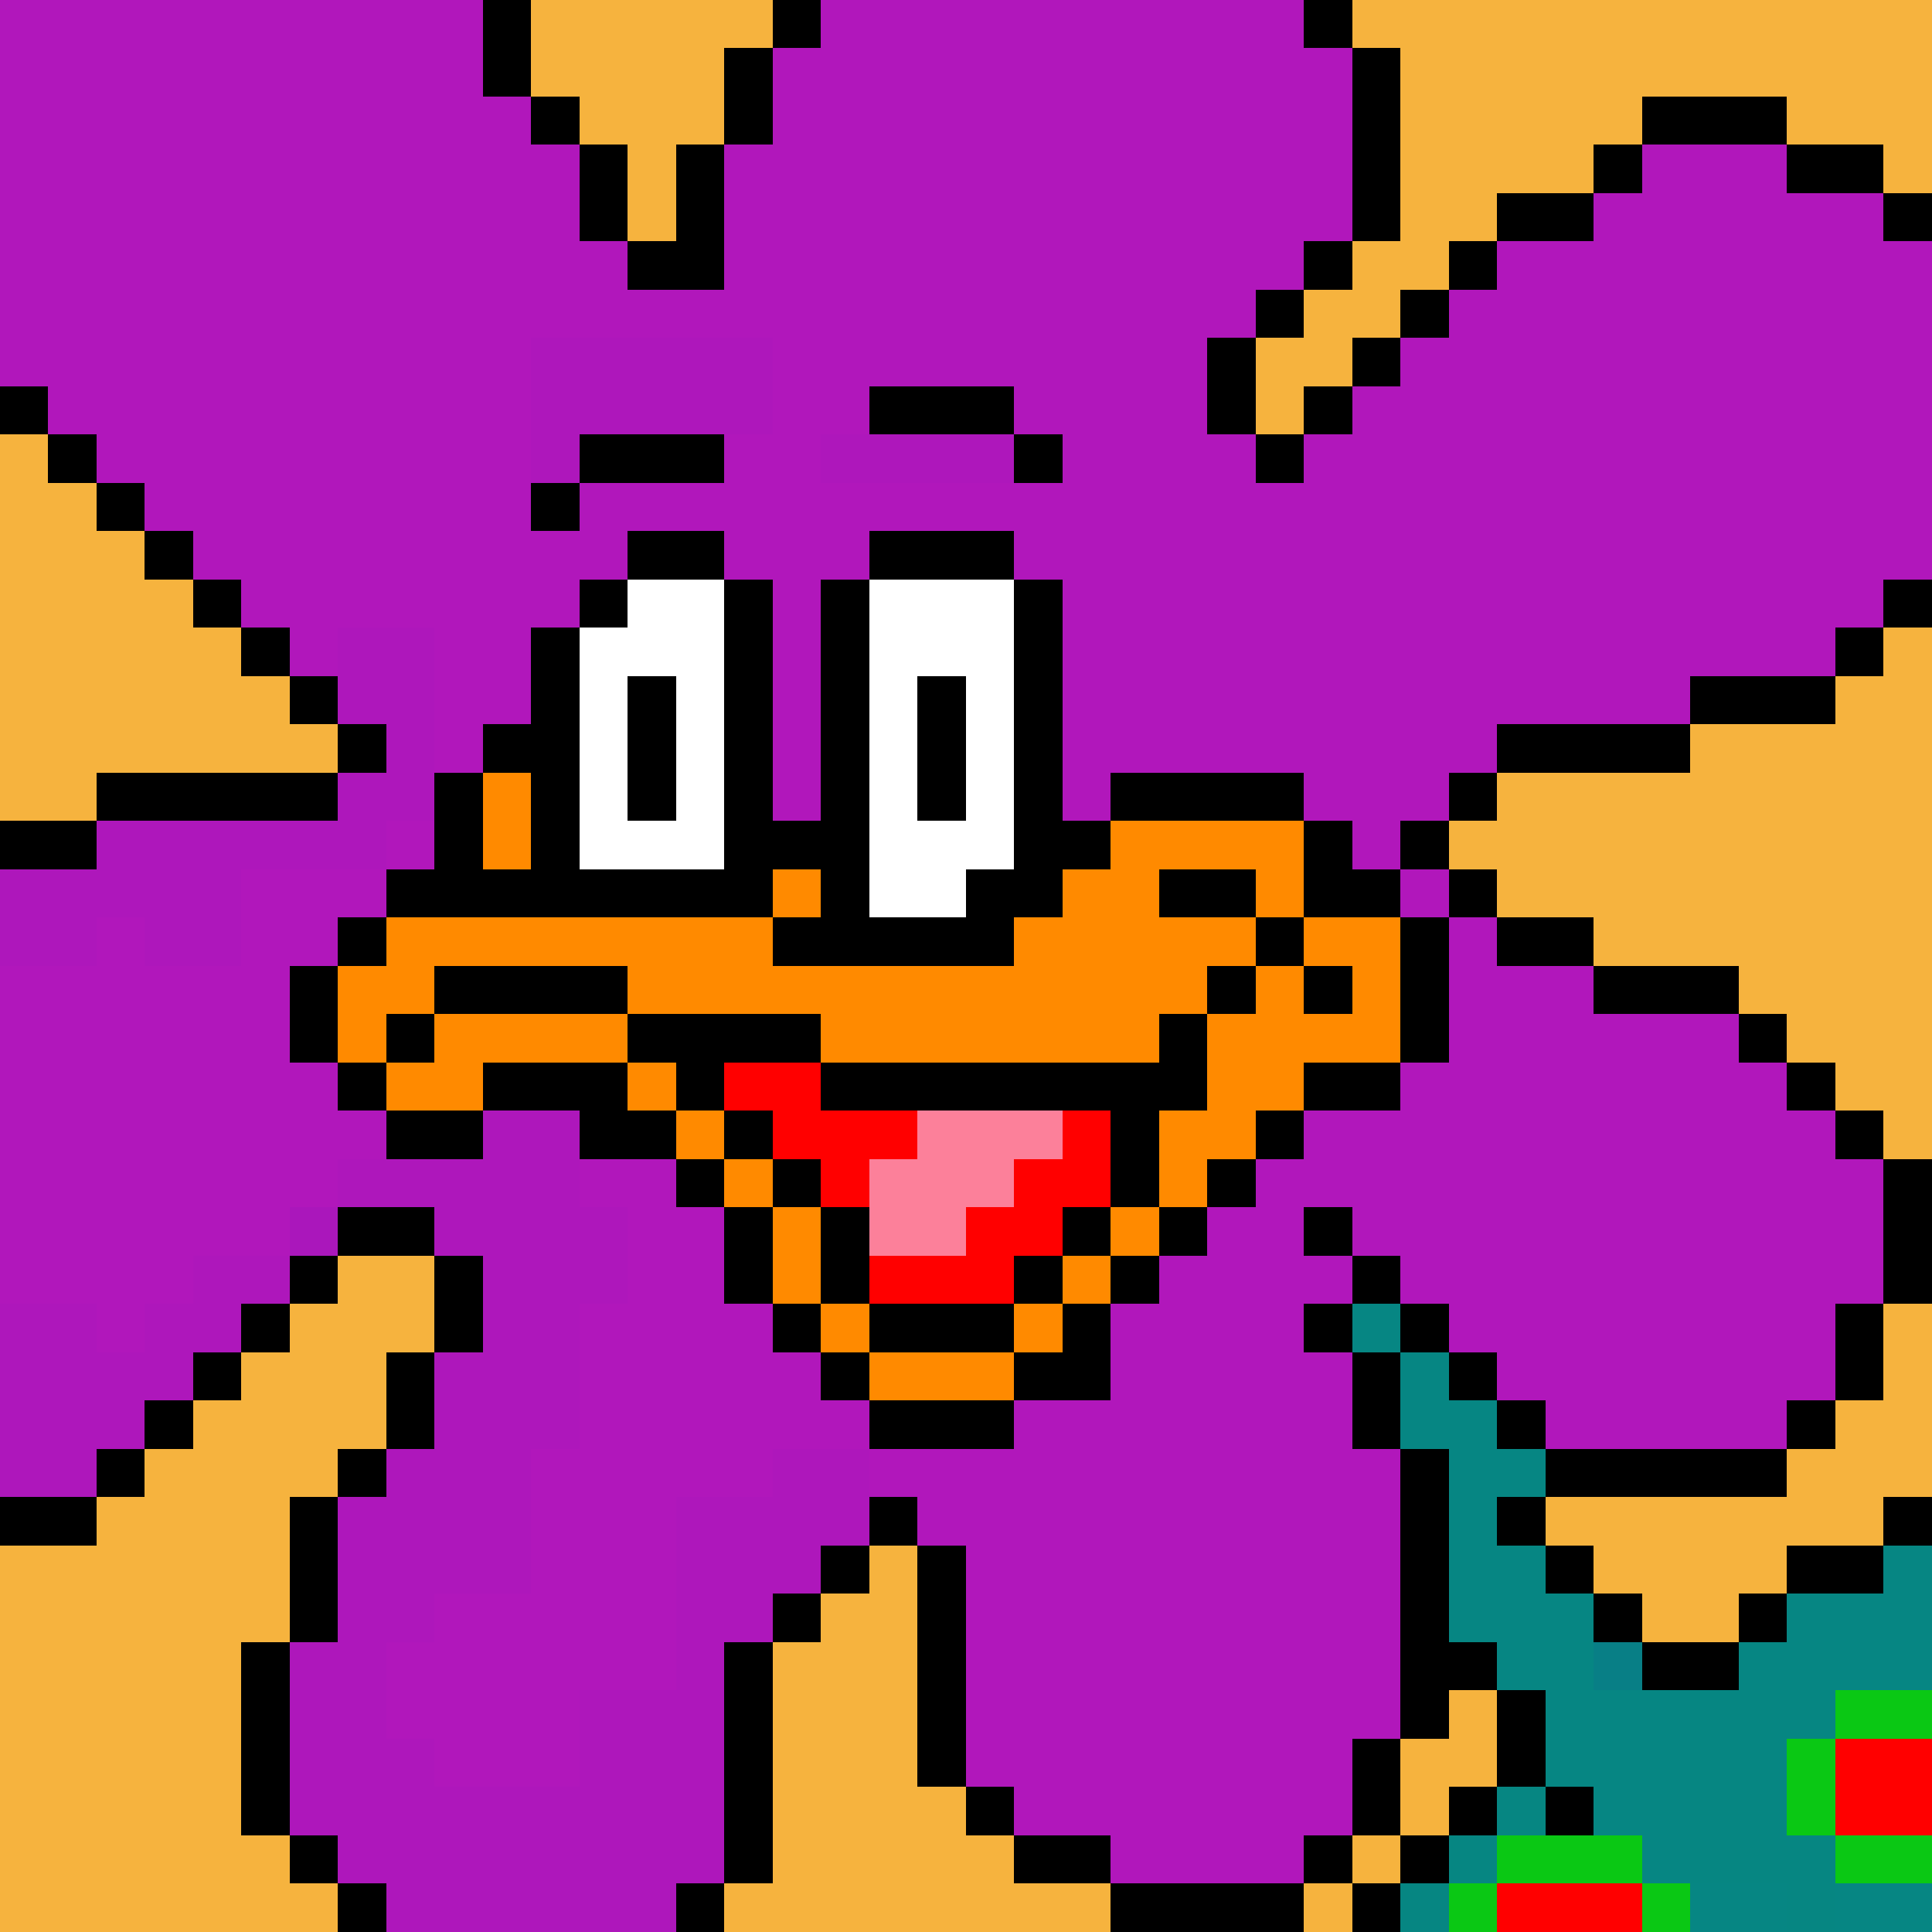 <svg xmlns="http://www.w3.org/2000/svg" viewBox="0 -0.5 40 40" shape-rendering="crispEdges">
<rect x="0" y="-0.5" width="40" height="40" fill="#333333" stroke="none"/>
<path stroke="#b117bb" d="M0 0h10M17 0h10M0 1h10M16 1h12M0 2h11M16 2h12M0 3h12M15 3h13M34 3h3M0 4h12M15 4h13M33 4h6M0 5h13M15 5h12M31 5h9M0 6h26M30 6h10M0 7h11M16 7h9M29 7h11M1 8h10M16 8h2M21 8h4M28 8h12M2 9h9M15 9h2M22 9h4M27 9h13M3 10h8M12 10h28M4 11h9M15 11h3M21 11h19M5 12h7M16 12h1M22 12h17M6 13h1M9 13h2M16 13h1M22 13h16M9 14h2M16 14h1M22 14h13M9 15h1M16 15h1M22 15h9M16 16h1M22 16h1M27 16h3M8 17h1M28 17h1M5 18h3M29 18h1M2 19h1M5 19h2M30 19h1M0 20h6M30 20h3M0 21h6M30 21h6M0 22h7M29 22h8M0 23h8M27 23h11M0 24h7M12 24h2M26 24h13M0 25h6M13 25h2M25 25h2M28 25h11M0 26h4M13 26h2M24 26h4M29 26h10M2 27h1M12 27h4M23 27h4M30 27h8M12 28h5M23 28h5M31 28h7M12 29h6M21 29h7M32 29h5M11 30h5M18 30h11M11 31h3M19 31h10M11 32h3M20 32h9M9 33h5M20 33h9M8 34h6M20 34h9M8 35h4M20 35h9M9 36h3M20 36h8M21 37h7M23 38h4" />
<path stroke="#000000" d="M10 0h1M16 0h1M27 0h1M10 1h1M15 1h1M28 1h1M11 2h1M15 2h1M28 2h1M34 2h3M12 3h1M14 3h1M28 3h1M33 3h1M37 3h2M12 4h1M14 4h1M28 4h1M31 4h2M39 4h1M13 5h2M27 5h1M30 5h1M26 6h1M29 6h1M25 7h1M28 7h1M0 8h1M18 8h3M25 8h1M27 8h1M1 9h1M12 9h3M21 9h1M26 9h1M2 10h1M11 10h1M3 11h1M13 11h2M18 11h3M4 12h1M12 12h1M15 12h1M17 12h1M21 12h1M39 12h1M5 13h1M11 13h1M15 13h1M17 13h1M21 13h1M38 13h1M6 14h1M11 14h1M13 14h1M15 14h1M17 14h1M19 14h1M21 14h1M35 14h3M7 15h1M10 15h2M13 15h1M15 15h1M17 15h1M19 15h1M21 15h1M31 15h4M2 16h5M9 16h1M11 16h1M13 16h1M15 16h1M17 16h1M19 16h1M21 16h1M23 16h4M30 16h1M0 17h2M9 17h1M11 17h1M15 17h3M21 17h2M27 17h1M29 17h1M8 18h8M17 18h1M20 18h2M24 18h2M27 18h2M30 18h1M7 19h1M16 19h5M26 19h1M29 19h1M31 19h2M6 20h1M9 20h4M25 20h1M27 20h1M29 20h1M33 20h3M6 21h1M8 21h1M13 21h4M24 21h1M29 21h1M36 21h1M7 22h1M10 22h3M14 22h1M17 22h8M27 22h2M37 22h1M8 23h2M12 23h2M15 23h1M23 23h1M26 23h1M38 23h1M14 24h1M16 24h1M23 24h1M25 24h1M39 24h1M7 25h2M15 25h1M17 25h1M22 25h1M24 25h1M27 25h1M39 25h1M6 26h1M9 26h1M15 26h1M17 26h1M21 26h1M23 26h1M28 26h1M39 26h1M5 27h1M9 27h1M16 27h1M18 27h3M22 27h1M27 27h1M29 27h1M38 27h1M4 28h1M8 28h1M17 28h1M21 28h2M28 28h1M30 28h1M38 28h1M3 29h1M8 29h1M18 29h3M28 29h1M31 29h1M37 29h1M2 30h1M7 30h1M29 30h1M32 30h5M0 31h2M6 31h1M18 31h1M29 31h1M31 31h1M39 31h1M6 32h1M17 32h1M19 32h1M29 32h1M32 32h1M37 32h2M6 33h1M16 33h1M19 33h1M29 33h1M33 33h1M36 33h1M5 34h1M15 34h1M19 34h1M29 34h2M34 34h2M5 35h1M15 35h1M19 35h1M29 35h1M31 35h1M5 36h1M15 36h1M19 36h1M28 36h1M31 36h1M5 37h1M15 37h1M20 37h1M28 37h1M30 37h1M32 37h1M6 38h1M15 38h1M21 38h2M27 38h1M29 38h1M7 39h1M14 39h1M23 39h4M28 39h1" />
<path stroke="#f6b33e" d="M11 0h5M28 0h12M11 1h4M29 1h11M12 2h3M29 2h5M37 2h3M13 3h1M29 3h4M39 3h1M13 4h1M29 4h2M28 5h2M27 6h2M26 7h2M26 8h1M0 9h1M0 10h2M0 11h3M0 12h4M0 13h5M39 13h1M0 14h6M38 14h2M0 15h7M35 15h5M0 16h2M31 16h9M30 17h10M31 18h9M33 19h7M36 20h4M37 21h3M38 22h2M39 23h1M7 26h2M6 27h3M39 27h1M5 28h3M39 28h1M4 29h4M38 29h2M3 30h4M37 30h3M2 31h4M32 31h7M0 32h6M18 32h1M33 32h4M0 33h6M17 33h2M34 33h2M0 34h5M16 34h3M0 35h5M16 35h3M30 35h1M0 36h5M16 36h3M29 36h2M0 37h5M16 37h4M29 37h1M0 38h6M16 38h5M28 38h1M0 39h7M15 39h8M27 39h1" />
<path stroke="#ae17bb" d="M11 7h5M11 8h5M11 9h1M17 9h4M7 13h2M7 14h2M8 15h1M7 16h2M2 17h6M0 18h5M0 19h2M3 19h2M10 23h2M7 24h5M9 25h4M4 26h2M10 26h3M0 27h2M3 27h2M10 27h2M0 28h4M9 28h3M0 29h3M9 29h3M0 30h2M8 30h3M16 30h2M7 31h4M14 31h4M7 32h4M14 32h3M7 33h2M14 33h2M6 34h2M14 34h1M6 35h2M12 35h3M6 36h3M12 36h3M6 37h9M7 38h8M8 39h6" />
<path stroke="#ffffff" d="M13 12h2M18 12h3M12 13h3M18 13h3M12 14h1M14 14h1M18 14h1M20 14h1M12 15h1M14 15h1M18 15h1M20 15h1M12 16h1M14 16h1M18 16h1M20 16h1M12 17h3M18 17h3M18 18h2" />
<path stroke="#ff8a00" d="M10 16h1M10 17h1M23 17h4M16 18h1M22 18h2M26 18h1M8 19h8M21 19h5M27 19h2M7 20h2M13 20h12M26 20h1M28 20h1M7 21h1M9 21h4M17 21h7M25 21h4M8 22h2M13 22h1M25 22h2M14 23h1M24 23h2M15 24h1M24 24h1M16 25h1M23 25h1M16 26h1M22 26h1M17 27h1M21 27h1M18 28h3" />
<path stroke="#ff0000" d="M15 22h2M16 23h3M22 23h1M17 24h1M21 24h2M20 25h2M18 26h3M38 36h2M38 37h2M31 39h3" />
<path stroke="#fc809a" d="M19 23h3M18 24h3M18 25h2" />
<path stroke="#aa17bb" d="M6 25h1" />
<path stroke="#068683" d="M28 27h1M29 28h1M29 29h2M30 30h2M30 31h1M30 32h2M39 32h1M30 33h3M37 33h3M31 34h2M36 34h4M32 35h3M32 36h3M33 37h2M34 38h1M35 39h2M38 39h2" />
<path stroke="#087f86" d="M33 34h1" />
<path stroke="#068682" d="M35 35h3M35 36h2M31 37h1M35 37h2M30 38h1M35 38h3M29 39h1M37 39h1" />
<path stroke="#0ac814" d="M38 35h2M37 36h1M37 37h1M31 38h3M38 38h2M30 39h1M34 39h1" />
</svg>